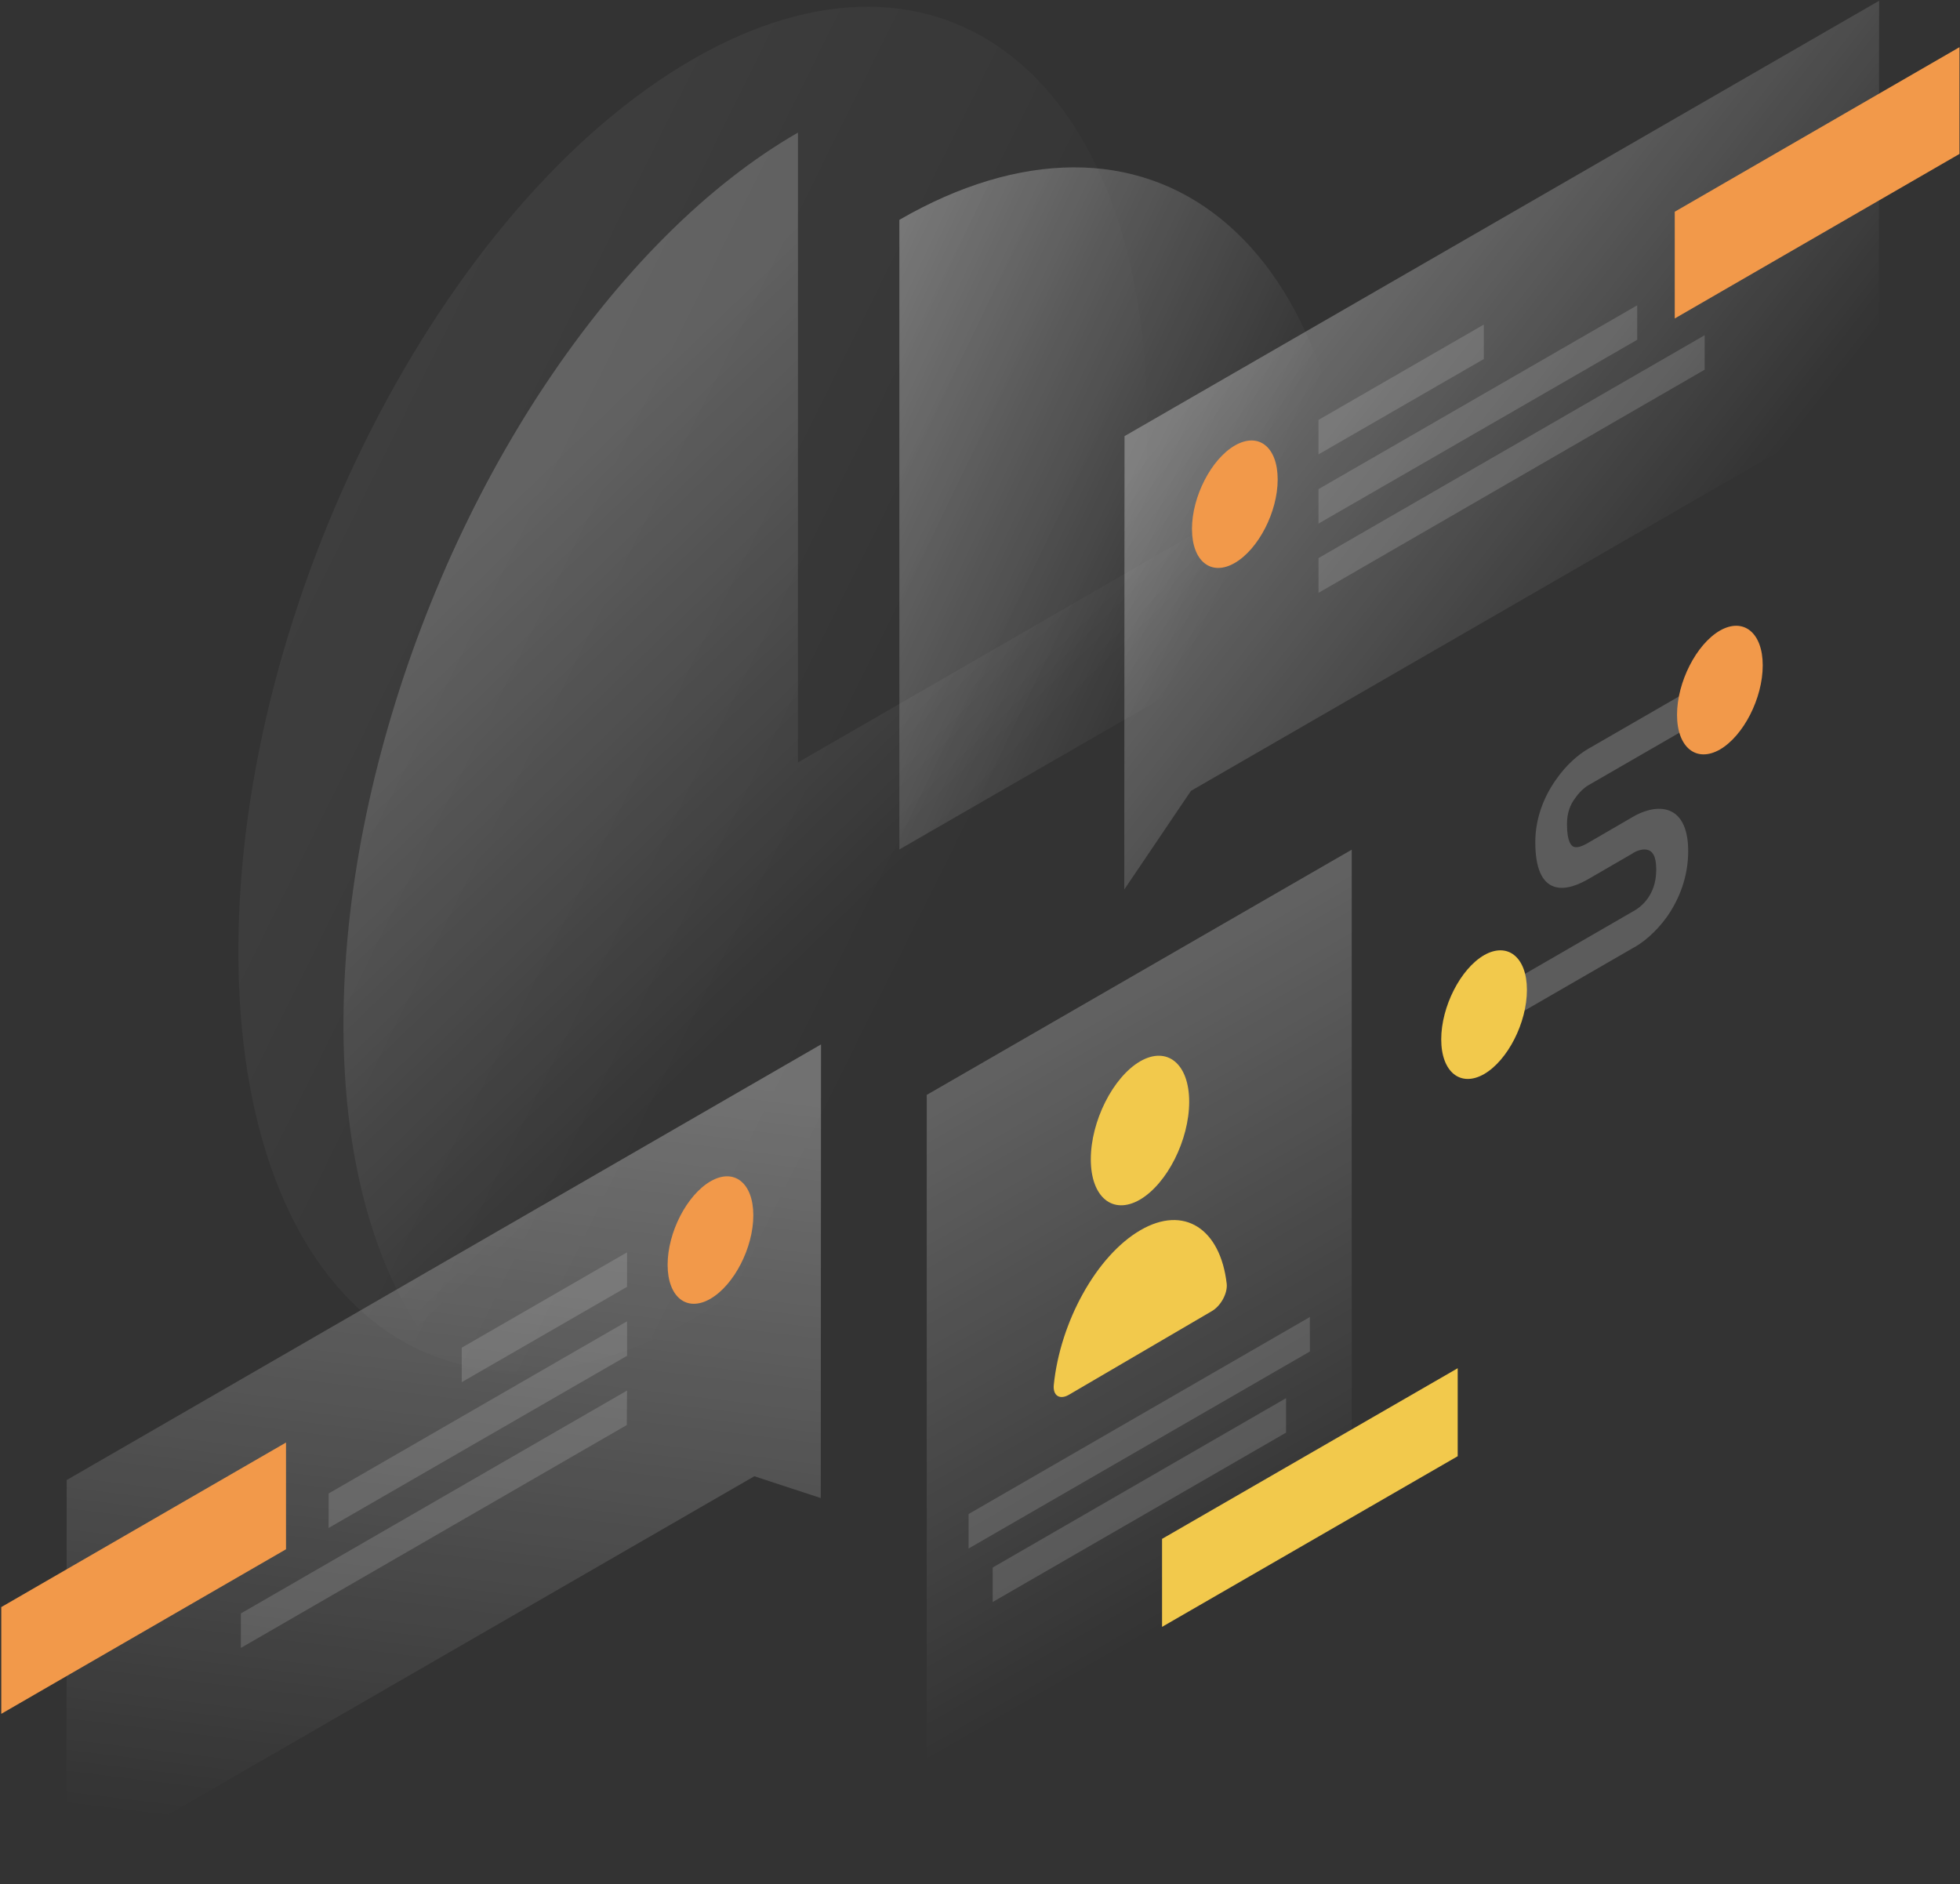 <?xml version="1.0" encoding="utf-8"?>
<!-- Generator: Adobe Illustrator 22.1.0, SVG Export Plug-In . SVG Version: 6.00 Build 0)  -->
<svg version="1.1" id="Слой_1" xmlns="http://www.w3.org/2000/svg" xmlns:xlink="http://www.w3.org/1999/xlink" x="0px" y="0px"
	 viewBox="0 0 773 743" style="enable-background:new 0 0 773 743;" xml:space="preserve">
<rect x="0" y="0" width="773" height="743" fill="#333333" stroke="none"/>
<style type="text/css">
	.st0{opacity:7.000000e-02;fill:url(#SVGID_1_);enable-background:new    ;}
	.st1{opacity:0.4;fill:url(#SVGID_2_);enable-background:new    ;}
	.st2{opacity:0.2;fill:url(#SVGID_3_);enable-background:new    ;}
	.st3{opacity:0.3;fill:url(#SVGID_4_);enable-background:new    ;}
	.st4{fill:#F2994A;}
	.st5{opacity:0.15;fill:#FFFFFF;enable-background:new    ;}
	.st6{opacity:0.3;fill:url(#SVGID_5_);enable-background:new    ;}
	.st7{opacity:0.3;fill:url(#SVGID_6_);enable-background:new    ;}
	.st8{fill:#F2C94C;}
	.st9{opacity:0.2;fill:#FFFFFF;enable-background:new    ;}
</style>
<linearGradient id="SVGID_1_" gradientUnits="userSpaceOnUse" x1="58.013" y1="579.057" x2="389.947" y2="414.394" gradientTransform="matrix(1 0 0 -1 0 744)">
	<stop  offset="0" style="stop-color:#FFFFFF"/>
	<stop  offset="1" style="stop-color:#FFFFFF;stop-opacity:0"/>
</linearGradient>
<path class="st0" d="M94,375.2c0,137.2,80.3,202,179.3,144.9c99-57.1,179.2-214.7,179.2-351.8c0-137.2-80.3-202-179.3-144.9
	C174.2,80.5,94,238,94,375.2z"/>
<linearGradient id="SVGID_2_" gradientUnits="userSpaceOnUse" x1="278.447" y1="600.569" x2="479.286" y2="505.995" gradientTransform="matrix(1 0 0 -1 0 744)">
	<stop  offset="0" style="stop-color:#FFFFFF"/>
	<stop  offset="1" style="stop-color:#FFFFFF;stop-opacity:0"/>
</linearGradient>
<path class="st1" d="M354.7,86.7c23.5-13.6,46.8-20.6,68.6-20.7c21.7-0.1,41.5,6.8,58.2,20.3s29.9,33.2,38.9,58.1
	c9,24.9,13.7,54.6,13.7,87.2L354.7,335L354.7,86.7z"/>
<linearGradient id="SVGID_3_" gradientUnits="userSpaceOnUse" x1="184.834" y1="531.409" x2="331.76" y2="379.709" gradientTransform="matrix(1 0 0 -1 0 744)">
	<stop  offset="0" style="stop-color:#FFFFFF"/>
	<stop  offset="1" style="stop-color:#FFFFFF;stop-opacity:0"/>
</linearGradient>
<path class="st2" d="M494,197.2c0,49.1-10.5,103.2-30.2,155.4c-19.7,52.2-47.7,100.2-80.4,137.9s-68.8,63.4-103.6,73.9
	c-34.8,10.5-66.7,5.3-91.8-15c-25.1-20.3-42.1-54.7-49.1-98.8c-6.9-44.2-3.4-96.2,10.2-149.4c13.6-53.2,36.5-105.3,66-149.6
	c29.5-44.3,64.1-78.9,99.6-99.3l0,248.4L494,197.2z"/>
<linearGradient id="SVGID_4_" gradientUnits="userSpaceOnUse" x1="508.396" y1="634.097" x2="662.047" y2="513.794" gradientTransform="matrix(1 0 0 -1 0 744)">
	<stop  offset="0" style="stop-color:#FFFFFF"/>
	<stop  offset="1" style="stop-color:#FFFFFF;stop-opacity:0"/>
</linearGradient>
<path class="st3" d="M443.5,172L741.1,0.3L741,155.3L469.7,311.9l-26.3,38.9L443.5,172z"/>
<path class="st4" d="M772.8,60.7l0-42.1L660.5,83.5l0,42.1L772.8,60.7z"/>
<path class="st5" d="M520,165.6l65.2-37.6l0,13.6L520,179.2L520,165.6z"/>
<path class="st5" d="M520,192.9l125.7-72.5l0,13.6L520,206.5L520,192.9z"/>
<path class="st5" d="M520,220.1l152.3-87.9l0,13.6L520,233.8L520,220.1z"/>
<path class="st4" d="M503.9,189.1c0,12.8-7.6,27.5-16.9,32.9c-9.3,5.4-16.9-0.6-16.9-13.4c0-12.8,7.6-27.5,16.9-32.9
	C496.4,170.3,503.9,176.3,503.9,189.1z"/>
<linearGradient id="SVGID_5_" gradientUnits="userSpaceOnUse" x1="195.981" y1="327.046" x2="157.511" y2="15.015" gradientTransform="matrix(1 0 0 -1 0 744)">
	<stop  offset="0" style="stop-color:#FFFFFF"/>
	<stop  offset="1" style="stop-color:#FFFFFF;stop-opacity:0"/>
</linearGradient>
<path class="st6" d="M323.8,411.9L26.3,583.7l-0.1,155.1l271.3-156.6l26.2,8.6L323.8,411.9z"/>
<path class="st4" d="M112.8,611l0-42.1L0.5,633.8l0,42.1L112.8,611z"/>
<path class="st5" d="M247.3,493.9l-65.2,37.6l0,13.6l65.2-37.6L247.3,493.9z"/>
<path class="st5" d="M247.3,521.1l-117.7,67.9l0,13.6l117.7-67.9L247.3,521.1z"/>
<path class="st5" d="M247.3,548.4L95,636.3l0,13.6L247.2,562L247.3,548.4z"/>
<path class="st4" d="M263.3,498.8c0,12.8,7.6,18.8,16.9,13.4c9.3-5.4,16.9-20.1,16.9-32.9c0-12.8-7.6-18.8-16.9-13.4
	C270.9,471.3,263.3,486,263.3,498.8z"/>
<linearGradient id="SVGID_6_" gradientUnits="userSpaceOnUse" x1="347.589" y1="381.534" x2="496.356" y2="123.795" gradientTransform="matrix(1 0 0 -1 0 744)">
	<stop  offset="0" style="stop-color:#FFFFFF"/>
	<stop  offset="1" style="stop-color:#FFFFFF;stop-opacity:0"/>
</linearGradient>
<path class="st7" d="M533.1,335.1l-167.6,96.7l0,310.5l167.6-96.7L533.1,335.1z"/>
<path class="st5" d="M516.6,519.4L382,597.1l0,13.6l134.6-77.7L516.6,519.4z"/>
<path class="st5" d="M507.2,551.4l-115.7,66.8l0,13.6L507.2,565L507.2,551.4z"/>
<path class="st8" d="M458.3,606.9l116.6-67.3l0,34.7l-116.6,67.3L458.3,606.9z"/>
<path class="st8" d="M430.2,457.2c0,15,8.7,22.1,19.4,15.9c10.7-6.3,19.4-23.5,19.4-38.6c0-15-8.7-22.1-19.4-15.9
	C438.9,424.9,430.2,442.2,430.2,457.2z"/>
<path class="st8" d="M449.7,485.2c17.3-10.1,31.6-0.6,34.1,21.1c0.4,3.8-2.4,8.8-5.9,10.8l-56.4,33c-3.5,2-6.3,0.4-5.9-3.9
	C418.1,521.4,432.4,495.3,449.7,485.2z"/>
<path class="st9" d="M626.4,309.7l42.8-24.7l0-14.4l-42.8,24.7c-3.5,2-8.6,6.1-12.9,12.4c-4.7,6.7-8,15.2-8,24.4
	c0,10.2,2.6,16,7.5,17.6c4.6,1.5,10.1-1.1,13.4-3l17.6-10.2l0.1-0.1c1.5-0.9,3.9-1.8,5.8-1.2c1.6,0.5,3.3,2,3.3,7.7
	c0,5.7-1.8,9.1-3.2,11.2c-1.8,2.6-4.2,4.4-5.7,5.2l-0.2,0.1l-53.8,31.1l0,14.4l53.5-30.9c3.7-1.9,9-6,13.6-12.4
	c5-7.1,8.4-16,8.4-25.9c0-9.9-3.4-14.9-8.3-16.3c-4.6-1.3-9.9,0.6-13.6,2.8l-17.4,10.1c-2.5,1.5-4.4,2.1-5.7,1.7
	c-1-0.3-2.8-1.7-2.8-9c0-4.8,1.5-7.9,3-9.9C622.8,312.4,625,310.5,626.4,309.7z"/>
<path class="st4" d="M661.4,281.9c0,12.9,7.6,19,16.9,13.7c9.3-5.4,16.9-20.2,16.9-33.2c0-12.9-7.6-19-16.9-13.7
	C669,254.1,661.4,269,661.4,281.9z"/>
<path class="st8" d="M568.4,409.9c0,12.9,7.6,19,16.9,13.7c9.3-5.4,16.9-20.2,16.9-33.2c0-12.9-7.6-19-16.9-13.7
	C576,382.1,568.4,397,568.4,409.9z"/>
</svg>
